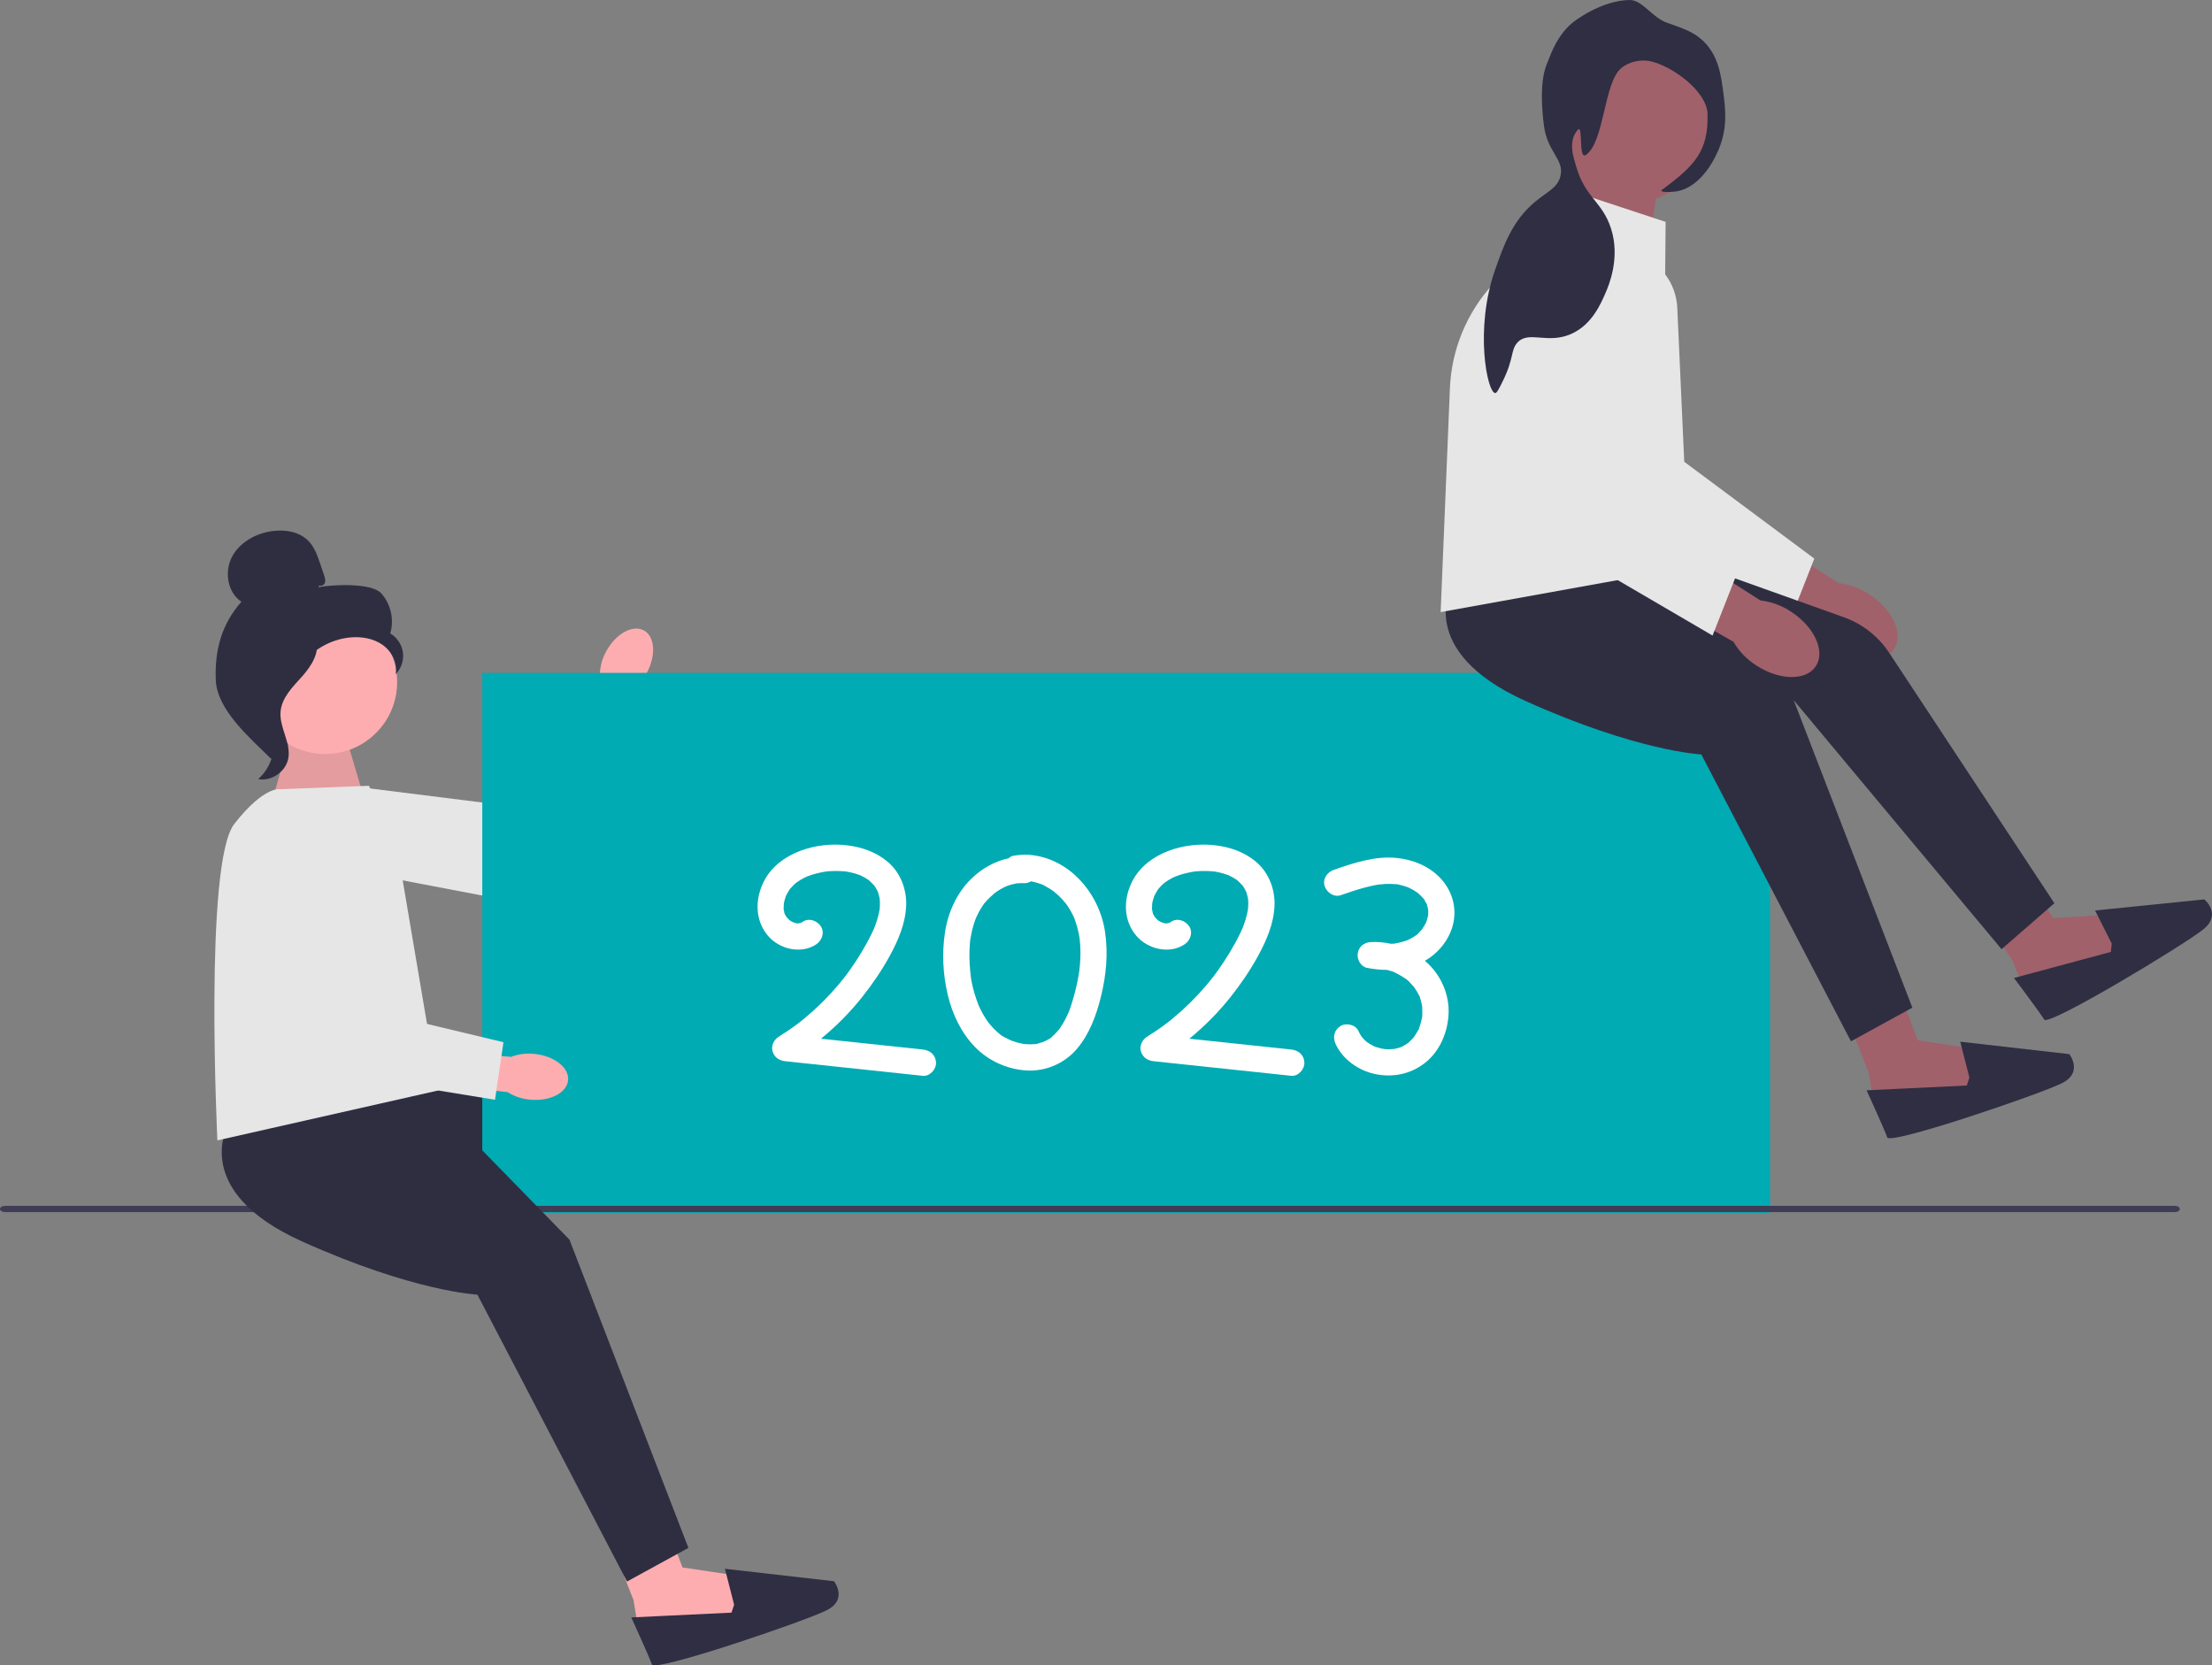 <svg xmlns="http://www.w3.org/2000/svg" width="841.387" height="633.525" viewBox="0 0 841.387 633.525" xmlns:xlink="http://www.w3.org/1999/xlink"><rect x="0" y="0" width="841.387" height="633.525" fill="#808080" stroke="none"/><polygon points="333.049 444.238 355.055 446.23 382.385 460.11 386.892 444.013 390.829 423.634 382.628 413.976 368.463 423.634 338.844 420.415 333.049 444.238" fill="#fdadb0"/><polygon points="152.404 413.343 135.489 462.795 257.182 428.025 335.736 449.917 347.326 424.806 260.402 388.105 193.061 415.464 152.404 413.343" fill="#2f2e41"/><path d="M384.855,422.762l2.576,1.932-15.991,30.266s10.802,6.302,14.021,6.302,14.203-62.323,12.916-71.527c-1.288-9.204-9.658-6.249-9.658-6.249l-18.069,38.171,14.205,1.106s0-0,0-0Z" fill="#2f2e41"/><g><path id="uuid-86d1eb0a-6810-4384-b6fa-c8bcf1fcb5b5-33" d="M228.182,256.257l-15.112,28.14,11.03,6.309,15.882-27.933c2.496-1.719,4.543-4.011,5.972-6.684,3.667-6.641,3.214-13.913-1.011-16.245s-10.621,1.158-14.285,7.797c-1.501,2.634-2.35,5.588-2.475,8.617Z" fill="#fdadb0"/><polygon points="116.773 327.967 193.459 342.59 240.766 268.304 221.92 256.71 185.535 305.554 116.382 296.888 116.773 327.967" fill="#e6e6e6"/></g><rect x="183.444" y="255.97" width="489.833" height="205.51" fill="#00abb3"/><polygon points="102.408 308.683 110.779 279.064 131.383 279.708 138.466 303.532 102.408 308.683" fill="#fdadb0"/><polygon points="102.408 308.683 110.779 279.064 131.383 279.708 138.466 303.532 102.408 308.683" isolation="isolate" opacity=".1"/><g><circle cx="123.699" cy="259.476" r="27.363" fill="#fdadb0"/><path d="M121.515,222.689l-.414,.71c5.353-1.064,20.225-1.752,23.891,2.29s5.019,10.051,3.44,15.274c2.598,1.518,4.433,4.276,4.829,7.258,.396,2.982-.655,6.124-2.766,8.268,.815-4.23-1.461-8.679-4.976-11.169-3.515-2.49-8.045-3.222-12.334-2.818-7.786,.734-15.143,5.158-19.441,11.691-3.564,5.416-5.451,12.489-11.125,15.625-1.173,.648,1.907,3.141,1.118,4.224-1.251,1.717-.216-1.033,1.021,.694s-.194,3.899,.805,5.773c.999,1.875-.652,7.035-2.469,8.136-8.134-8.063-20.608-18.597-21.022-30.043-.414-11.446,2.21-21.064,9.74-29.695-5.283-3.513-6.528-11.37-3.604-17.001,2.924-5.631,9.128-9.036,15.417-9.879,4.897-.657,10.336,.25,13.759,3.813,2.268,2.36,3.379,5.57,4.426,8.671,.492,1.458,.984,2.915,1.476,4.373,.293,.869,.589,1.804,.335,2.685-.254,.881-1.314,1.58-2.106,1.118,0,0,0,0,0,0Z" fill="#2f2e41"/><path d="M120.684,242.661l-.496,.343c1.636,5.071-1.704,10.336-5.259,14.305-3.556,3.968-7.738,8.053-8.209,13.36-.535,6.024,3.983,11.776,2.957,17.736-.881,5.12-6.399,8.947-11.503,7.978,5.165-4.41,7.28-12.067,5.11-18.502-1.328-3.937-4.105-7.501-4.169-11.655-.063-4.109,2.547-7.719,5.038-10.988,4.322-5.671,9.441-11.812,16.53-12.577,0,0,0,0,0,0Z" fill="#2f2e41"/></g><path d="M827.27,458.726H1.881c-1.043,0-1.881,.53-1.881,1.19s.838,1.19,1.881,1.19H827.27c1.043,0,1.881-.53,1.881-1.19s-.838-1.19-1.881-1.19Z" fill="#3f3d56"/><polygon points="627.402 91.271 631.276 67.063 605.131 56.411 601.257 93.208 627.402 91.271" fill="#a0616a"/><g><path id="uuid-fd3e2b75-3eeb-4412-a954-0712b6c912cc-34" d="M697.811,246.556c8.843,5.784,18.996,5.909,22.676,.281s-.506-14.878-9.353-20.663c-3.502-2.359-7.519-3.845-11.713-4.334l-37.779-24.033-10.9,17.969,38.401,21.785c2.13,3.648,5.103,6.733,8.67,8.996Z" fill="#a0616a"/><path d="M613.299,95.39h-0c-13.849,1.137-23.485,14.269-20.415,27.821l15.763,69.574,72.547,42.412,8.929-22.694-49.481-36.832-2.649-58.542c-.585-12.934-11.79-22.799-24.695-21.739Z" fill="#e6e6e6"/></g><g><polygon points="750.122 342.419 765.485 365.399 768.345 372.598 776.768 377.925 808.722 363.092 801.8 347.933 781.055 349.302 772.53 336.223 750.122 342.419" fill="#a0616a"/><path d="M803.25,358.958l-.319,3.168-36.859,9.911s9.842,13.098,11.488,15.823,53.428-28.544,60.561-34.34c7.134-5.795,.352-11.37,.352-11.37l-41.55,4.217,6.326,12.591h0Z" fill="#2f2e43"/></g><path d="M580.161,214.138l-4.092,9.673s-8.929,27.531,36.832,37.204c45.761,9.673,69.571,5.581,69.571,5.581l78.872,94.498,20.09-17.486-62.838-95.27c-4.129-6.26-10.18-11.008-17.242-13.53l-94.658-33.801-26.535,13.131Z" fill="#2f2e41"/><g><polygon points="700.734 382.441 710.844 408.169 712.103 415.812 719.197 422.812 753.579 415.133 750.047 398.846 729.488 395.761 723.947 381.166 700.734 382.441" fill="#a0616a"/><path d="M749.114,409.927l-.987,3.027-38.124,1.825s6.823,14.895,7.85,17.909,58.285-16.497,66.49-20.639c8.205-4.141,2.769-11.034,2.769-11.034l-41.494-4.738,3.496,13.65h0Z" fill="#2f2e43"/></g><path d="M558.37,213.932l-6.061,8.578s-14.593,24.994,28.053,44.201c42.646,19.207,66.782,20.285,66.782,20.285l56.912,109.14,23.356-12.801-45.241-117.256-44.1-40.467-79.702-11.68Z" fill="#2f2e41"/><g><polygon points="230.853 582.963 240.963 608.691 242.223 616.334 249.317 623.335 283.699 615.655 280.167 599.368 259.607 596.284 254.067 581.688 230.853 582.963" fill="#fdadb0"/><path d="M279.234,610.449l-.987,3.027-38.124,1.825s6.823,14.895,7.85,17.909,58.285-16.497,66.49-20.639c8.205-4.141,2.769-11.034,2.769-11.034l-41.494-4.738,3.496,13.65h0Z" fill="#2f2e43"/></g><path d="M92.812,419.442l-6.061,8.578s-14.593,24.994,28.053,44.201c42.646,19.207,66.782,20.285,66.782,20.285l56.912,109.14,23.356-12.801-45.241-117.256-57.459-58.858-66.343,6.71Z" fill="#2f2e41"/><path d="M633.556,84.405l-33.855-11.161-31.895,34.909c-9.917,10.854-15.687,24.858-16.295,39.548l-3.523,85.148,84.453-15.254,1.116-133.19Z" fill="#e6e6e6"/><g><path id="uuid-6c1cc897-b1f9-4a69-a1e6-210d41530732-35" d="M668.03,253.135c8.843,5.784,18.996,5.909,22.676,.281s-.506-14.878-9.353-20.663c-3.502-2.359-7.519-3.845-11.713-4.334l-37.779-24.033-10.9,17.969,38.401,21.785c2.13,3.648,5.103,6.733,8.67,8.996Z" fill="#a0616a"/><path d="M583.518,101.97h-0c-13.849,1.137-23.485,14.269-20.415,27.821l15.763,69.574,72.547,42.412,8.929-22.694-49.481-36.832-2.649-58.542c-.585-12.934-11.79-22.799-24.695-21.739Z" fill="#e6e6e6"/></g><circle cx="619.843" cy="47.383" r="29.902" fill="#a0616a"/><path d="M634.069,8.643c6.586,2.315,10.355,3.64,13.808,6.965,5.831,5.618,6.794,13.126,7.688,20.101,.7,5.457,1.604,12.513-1.592,20.574-1.091,2.751-6.381,15.008-16.506,16.557-1.989,.304-6.657,.384-5.312-.609,12.454-9.194,17.769-14.745,17.333-28.915-.271-8.805-13.725-18.311-21.713-20.02-3.365-.72-7.846-.062-11.058,2.575-6.714,5.512-6.428,28.306-13.508,33.07-2.912,1.96-.971-11.834-3.023-9.597-4.048,4.414-1.451,11.173-.724,13.747,3.45,12.21,9.956,13.405,13.326,23.831,3.639,11.257-.941,21.855-2.027,24.368-1.889,4.372-5.131,11.875-12.538,15.475-9.402,4.569-16.813-1.381-21.184,3.72-2.444,2.851-1.122,5.871-5.535,14.741-1.441,2.895-2.161,4.343-2.799,4.292-3.018-.243-7.904-24.399-.001-46.895,3.316-9.441,6.565-18.691,15.274-25.924,4.604-3.824,8.466-5.2,9.565-9.665,1.57-6.38-4.95-9.103-6.257-19.168-.894-6.884-1.521-16.73,.91-23.04,2.295-5.959,4.288-11.132,9.503-15.823,1.253-1.127,11.364-8.784,22.085-9,4.936-.099,8.562,6.63,14.285,8.642h0Z" fill="#2f2e43"/><g><path d="M327.288,332.998c.015,.007,.029,.014,.045,.021-.011-.006-.022-.011-.033-.017-.004-.002-.008-.003-.012-.005Z" fill="#fff"/><path d="M304.865,350.958c-.16-.024-.309,.038-.401,.111,.141-.041,.268-.072,.362-.087,.013-.008,.026-.016,.039-.024Z" fill="#fff"/><path d="M351.048,399.256c-12.925-1.37-25.849-2.74-38.774-4.109,5.786-4.716,11.071-10.047,15.704-15.893,3.901-4.922,7.445-10.1,10.454-15.617,3.22-5.905,5.974-12.273,6.252-19.087,.254-6.227-2.205-12.651-7.028-16.705-4.43-3.724-9.746-5.565-15.43-6.267-11.494-1.418-25.889,2.634-31.572,13.54-3.502,6.721-3.593,14.975,1.498,20.91,4.352,5.074,12.543,7.046,18.304,3.231,2.177-1.442,3.314-4.483,1.794-6.841-1.4-2.172-4.509-3.338-6.841-1.794-.177,.117-.362,.222-.542,.333,.032,.005,.065,.005,.097,.018-.022-.009-.074-.004-.136,.005-.028,.018-.058,.034-.086,.053-.42,.279-.428,.154-.277,.034-.228,.065-.473,.146-.638,.203-.163,.001-.327,.009-.49,.005-.111-.003-.475-.063-.573-.071-.095-.022-.177-.042-.209-.05-.209-.054-.794-.353-1.067-.375-.02-.01-.04-.019-.06-.03-.186-.099-.37-.204-.55-.313-.178-.108-.346-.23-.523-.339-.002-.002-.003-.004-.006-.006-.361-.355-.716-.707-1.065-1.072-.103-.212-.281-.421-.397-.621-.108-.186-.2-.381-.305-.568-.093-.166-.135-.237-.157-.271-.117-.438-.197-.992-.241-1.198-.027-.127-.084-.331-.112-.512,.013-.196,.024-.415,.022-.527-.013-.536,.017-1.066,.055-1.599,.001-.003,.001-.005,.002-.008,.076-.299,.119-.608,.191-.908,.132-.544,.293-1.08,.48-1.607,.023-.066,.05-.158,.073-.249,.112-.271,.265-.542,.392-.786,.26-.497,.543-.982,.849-1.453,.096-.148,.202-.354,.322-.529,.036-.032,.072-.067,.107-.107,.409-.461,.808-.919,1.252-1.347,.195-.188,.395-.372,.598-.552,.144-.128,.35-.295,.467-.391,.955-.693,1.96-1.314,3.013-1.848,.221-.112,1.045-.467,1.163-.531,.638-.243,1.276-.481,1.929-.683,1.157-.358,2.334-.647,3.522-.881,.55-.108,1.128-.239,1.694-.3,.028-.003,.042-.004,.076-.008,.325-.034,.648-.071,.974-.099,2.163-.187,4.295-.105,6.453,.078,.171,.028,.342,.054,.512,.084,.546,.095,1.09,.206,1.629,.334,1.067,.252,2.12,.566,3.147,.953-.025-.01,.133,.05,.294,.112-.203-.098-.35-.178,.012,.005,.151,.058,.3,.117,.299,.121-.005,.016-.136-.042-.267-.104,.038,.019,.06,.03,.109,.055,.429,.219,.864,.422,1.285,.657,.463,.258,.916,.534,1.356,.83,.161,.108,.318,.223,.478,.333,.009,.008,.014,.013,.023,.022,.714,.649,1.339,1.357,2.014,2.036,.107,.165,.223,.326,.329,.492,.352,.551,.641,1.126,.94,1.707,.004,.009,.005,.011,.01,.019,.071,.204,.151,.447,.17,.506,.222,.671,.369,1.348,.526,2.036,.019,.082,.031,.134,.044,.191,.028,.253,.039,.514,.052,.761,.043,.769,.039,1.54-.007,2.309-.017,.282-.049,.562-.067,.844-.005,.07-.007,.124-.01,.175-.012,.053-.024,.111-.039,.185-.114,.562-.211,1.127-.342,1.687-.348,1.487-.812,2.945-1.351,4.373-.129,.341-.264,.678-.398,1.017-.004,.008-.005,.012-.009,.02-.295,.663-.597,1.323-.914,1.975-.609,1.252-1.261,2.483-1.933,3.702-1.249,2.267-2.583,4.486-4,6.652-.707,1.08-1.434,2.147-2.18,3.2-.353,.498-.711,.993-1.073,1.485-.201,.273-.404,.545-.607,.816-.051,.068-.355,.465-.503,.66-.145,.185-.329,.419-.33,.42-.252,.318-.507,.635-.763,.951-.469,.578-.945,1.15-1.427,1.718-.918,1.082-1.859,2.145-2.821,3.188-2.011,2.178-4.117,4.269-6.311,6.263-1.094,.994-2.209,1.964-3.346,2.908-.516,.428-1.036,.852-1.561,1.27-.227,.181-.457,.36-.686,.54-.098,.074-.349,.267-.528,.401-2.352,1.767-4.785,3.421-7.285,4.971-1.817,1.126-2.987,3.517-2.298,5.647,.731,2.259,2.528,3.428,4.821,3.671,17.448,1.849,34.896,3.698,52.344,5.548,2.61,.277,5.112-2.497,5-5-.132-2.945-2.204-4.704-5-5Zm-52.348-51.121c-.102-.054-.19-.268-.264-.533,.075,.159,.27,.536,.264,.533Zm35.057-9.262c.012-.001,.062,.132,.117,.29-.068-.139-.135-.288-.117-.29Zm.138,.332c.157,.306,.09,.183,0,0h0Zm-1.438,14.042c.075-.188,.367-.827,0,0h0Z" fill="#fff"/><path d="M467.398,332.998c.015,.007,.029,.014,.044,.021-.011-.006-.022-.011-.032-.016-.004-.002-.008-.003-.012-.005Z" fill="#fff"/><path d="M444.976,350.958c-.16-.024-.309,.038-.401,.111,.141-.041,.268-.072,.362-.087,.013-.008,.026-.016,.039-.024Z" fill="#fff"/><path d="M491.158,399.256c-12.925-1.37-25.85-2.74-38.774-4.109,5.786-4.716,11.072-10.047,15.704-15.893,3.901-4.922,7.445-10.1,10.454-15.617,3.22-5.905,5.974-12.273,6.252-19.087,.254-6.227-2.205-12.651-7.028-16.705-4.43-3.724-9.746-5.565-15.43-6.267-11.494-1.418-25.889,2.634-31.572,13.54-3.502,6.721-3.593,14.975,1.498,20.91,4.352,5.074,12.543,7.046,18.304,3.231,2.177-1.442,3.314-4.483,1.794-6.841-1.4-2.172-4.509-3.338-6.841-1.794-.177,.117-.362,.222-.542,.333,.032,.005,.065,.005,.097,.018-.022-.009-.074-.004-.136,.005-.028,.018-.058,.034-.086,.053-.42,.279-.428,.154-.277,.034-.228,.065-.473,.146-.638,.203-.163,.001-.327,.009-.49,.005-.111-.003-.475-.063-.574-.071-.095-.022-.177-.042-.209-.05-.209-.054-.794-.353-1.067-.375-.02-.01-.04-.019-.06-.03-.186-.099-.37-.204-.55-.313-.178-.108-.346-.23-.523-.339-.002-.002-.003-.004-.006-.006-.36-.355-.716-.707-1.065-1.072-.103-.212-.281-.421-.397-.621-.108-.186-.2-.381-.305-.568-.093-.165-.135-.237-.157-.271-.117-.438-.198-.992-.241-1.198-.027-.127-.084-.331-.112-.512,.013-.196,.024-.415,.022-.526-.013-.536,.017-1.065,.055-1.599,.001-.003,.001-.005,.002-.008,.076-.299,.119-.608,.191-.908,.132-.544,.293-1.08,.48-1.607,.023-.066,.05-.158,.073-.249,.112-.271,.265-.542,.392-.786,.26-.497,.543-.982,.849-1.453,.096-.148,.202-.354,.322-.529,.036-.032,.072-.067,.107-.107,.409-.461,.808-.919,1.252-1.347,.195-.188,.395-.372,.598-.552,.144-.128,.351-.295,.467-.391,.955-.693,1.96-1.314,3.013-1.848,.221-.112,1.045-.467,1.163-.531,.638-.243,1.276-.481,1.929-.683,1.157-.358,2.334-.647,3.522-.881,.55-.108,1.128-.239,1.693-.3,.028-.003,.042-.004,.076-.008,.325-.034,.648-.071,.974-.099,2.163-.187,4.295-.105,6.453,.078,.171,.028,.341,.054,.512,.084,.546,.095,1.09,.206,1.629,.334,1.067,.252,2.12,.566,3.147,.953-.025-.01,.133,.05,.295,.112-.203-.098-.35-.178,.012,.005,.151,.058,.3,.117,.299,.121-.005,.016-.136-.042-.267-.105,.038,.019,.061,.031,.11,.055,.429,.219,.864,.422,1.286,.657,.463,.258,.916,.534,1.356,.83,.161,.108,.318,.223,.478,.333,.009,.008,.014,.013,.023,.021,.714,.649,1.339,1.357,2.014,2.036,.107,.165,.223,.326,.329,.492,.352,.551,.641,1.126,.94,1.707,.005,.009,.005,.011,.01,.019,.071,.204,.15,.447,.17,.506,.222,.671,.369,1.348,.526,2.036,.019,.082,.031,.135,.044,.191,.028,.253,.039,.513,.052,.76,.043,.769,.039,1.54-.007,2.309-.017,.282-.049,.562-.067,.844-.005,.07-.007,.124-.01,.175-.012,.053-.024,.111-.039,.185-.114,.562-.211,1.127-.342,1.687-.348,1.487-.812,2.945-1.351,4.373-.129,.341-.264,.679-.398,1.018-.003,.008-.005,.011-.008,.019-.295,.663-.597,1.323-.914,1.975-.609,1.252-1.261,2.483-1.932,3.702-1.249,2.267-2.583,4.486-4,6.652-.707,1.08-1.434,2.147-2.18,3.2-.353,.498-.711,.993-1.073,1.485-.201,.273-.404,.545-.607,.816-.051,.068-.353,.463-.502,.658-.145,.185-.33,.421-.331,.422-.252,.318-.507,.635-.763,.951-.469,.578-.945,1.15-1.427,1.718-.918,1.082-1.859,2.145-2.821,3.188-2.011,2.178-4.117,4.269-6.311,6.263-1.094,.994-2.209,1.964-3.346,2.908-.516,.428-1.036,.852-1.561,1.27-.228,.182-.457,.361-.687,.54-.099,.075-.349,.267-.527,.4-2.352,1.767-4.785,3.421-7.285,4.971-1.817,1.126-2.987,3.517-2.298,5.647,.731,2.259,2.528,3.428,4.821,3.671,17.448,1.849,34.896,3.698,52.344,5.548,2.61,.277,5.112-2.497,5-5-.132-2.945-2.204-4.704-5-5Zm-52.348-51.121c-.102-.054-.19-.268-.264-.533,.075,.159,.269,.536,.264,.533Zm35.057-9.262c.012-.001,.062,.132,.118,.291-.068-.14-.136-.289-.118-.291Zm.138,.332c.156,.304,.09,.183,0,0h0Zm-1.439,14.043c.074-.186,.37-.833,0,0h0Z" fill="#fff"/><path d="M391.291,325.172c-1.913-.14-3.77,.074-5.664,.338-.753,.105-1.422,.474-1.98,.994-5.344,1.135-10.305,3.988-14.213,7.809-5.506,5.384-8.814,12.757-9.974,20.31-1.215,7.907-.806,16.029,1.038,23.815,1.722,7.269,5.021,14.316,10.24,19.736,5.126,5.323,12.232,8.57,19.593,9.044,7.332,.472,14.606-2.633,19.336-8.253,4.722-5.611,7.3-12.583,9.055-19.623,2.042-8.19,2.864-16.604,1.589-24.975-2.231-14.646-13.655-28.071-29.02-29.196Zm-19.018,57.357c-.098-.224-.276-.71,0,0h0Zm38.514-15.555c-.067,.792-.155,1.583-.254,2.372-.035,.236-.096,.671-.107,.747-.093,.592-.193,1.182-.301,1.771-.592,3.233-1.387,6.439-2.379,9.573-.416,1.315-.828,2.702-1.406,3.966-.032,.064-.065,.13-.087,.177-.16,.344-.312,.691-.476,1.033-.379,.793-.785,1.573-1.223,2.336-.371,.647-.765,1.281-1.185,1.898-.139,.204-.288,.402-.425,.607-.029,.044-.05,.075-.072,.109-.015,.018-.026,.03-.043,.05-.478,.558-.951,1.114-1.47,1.636-.258,.26-.522,.512-.794,.758-.181,.164-.365,.324-.552,.481-.426,.345-.376,.312,.149-.098,.08,.305-2.481,1.627-3.269,1.957-.13,.031-.261,.065-.336,.091-.337,.116-.677,.222-1.02,.317-.455,.127-1.644,.596-2.084,.451,.208-.027,.416-.054,.624-.081-.236,.028-.472,.052-.709,.072-.356,.029-.712,.049-1.069,.06-.717,.021-1.435,.004-2.151-.048-.257-.019-.513-.048-.769-.072-.019-.004-.031-.007-.052-.011-.834-.173-1.663-.331-2.483-.563-.707-.2-1.39-.455-2.084-.692-.037-.013-.063-.021-.094-.031-.245-.113-.492-.222-.735-.339-1.17-.567-2.741-1.26-3.765-2.176-.083-.094-.211-.227-.308-.308-.234-.194-.465-.392-.692-.595-.569-.509-1.112-1.046-1.634-1.602-.47-.501-.908-1.027-1.345-1.555-.129-.165-.331-.421-.384-.495-.23-.321-.455-.647-.673-.977-.875-1.322-1.653-2.707-2.342-4.135-.173-.359-.334-.723-.502-1.084-.004-.008-.009-.02-.013-.029-.321-.831-.644-1.658-.928-2.504-1.002-2.988-1.882-6.227-2.169-9.376-.012-.125-.023-.238-.029-.289-.031-.265-.059-.53-.086-.795-.089-.861-.16-1.725-.213-2.589-.107-1.735-.141-3.474-.091-5.212,.029-1.012,.089-2.024,.18-3.032,.039-.431,.089-.861,.135-1.292,.04-.27,.083-.54,.128-.809,.311-1.836,.743-3.653,1.316-5.425,.132-.408,.271-.813,.418-1.216,.055-.15,.483-1.172,.456-1.141,.305-.666,.623-1.326,.972-1.97,.428-.79,.893-1.56,1.398-2.304,.194-.287,.402-.691,.657-.927-.175,.162-.267,.248-.321,.299,.118-.112,.375-.36,.476-.481,1.138-1.371,2.412-2.581,3.767-3.733,.026-.023,.043-.037,.066-.057,.037-.024,.074-.048,.123-.081,.313-.21,.616-.434,.932-.641,.732-.48,1.49-.922,2.269-1.32,.312-.159,.629-.304,.945-.455,.198-.077,.396-.152,.596-.223,.699-.248,1.41-.461,2.132-.635,.36-.087,.723-.164,1.087-.231,.098-.018,.197-.032,.296-.049,.057-.006,.124-.013,.212-.022,.876-.035,1.735-.085,2.613-.049,.893,.037,1.77-.234,2.536-.703,.157,.028,.314,.055,.471,.087,.761,.156,1.513,.354,2.253,.59,.343,.109,.683,.227,1.02,.352,.055,.021,.136,.043,.221,.065,.576,.15,1.2,.577,1.712,.853,.589,.318,1.165,.659,1.728,1.021,.308,.199,.613,.404,.913,.614,.168,.118,.333,.239,.498,.36,1.032,.864,2.025,1.755,2.947,2.738,.51,.544,.986,1.113,1.465,1.684,.019,.022,.031,.036,.047,.055,.024,.035,.046,.068,.077,.114,.245,.358,.503,.707,.743,1.069,.785,1.183,1.486,2.423,2.09,3.708,.024,.051,.074,.149,.128,.254,.173,.363,.3,.77,.435,1.144,.3,.831,.569,1.673,.806,2.523,.237,.848,.442,1.704,.618,2.567,.088,.431,.168,.864,.242,1.297,.014,.082,.073,.504,.107,.733,.192,1.65,.298,3.309,.311,4.97,.012,1.634-.057,3.267-.194,4.895Z" fill="#fff"/><path d="M552.674,351.755c1.62-6.48-.354-13.095-4.957-17.868-4.322-4.483-10.333-6.877-16.439-7.507-8.182-.845-16.317,1.876-23.933,4.52-2.465,.856-4.362,3.464-3.492,6.151,.789,2.44,3.505,4.411,6.151,3.492,2.927-1.016,5.859-2.026,8.851-2.835,1.45-.392,2.913-.738,4.39-1.01,.309-.057,.62-.106,.93-.161,.102-.018,.183-.033,.253-.046,.017-.002,.028-.003,.048-.005,.857-.087,1.71-.176,2.572-.214,1.418-.063,2.817,.003,4.23,.109,.163,.012,.248,.017,.304,.019,.182,.046,.359,.099,.465,.12,.583,.118,1.161,.26,1.732,.424,.538,.155,1.061,.347,1.59,.526-.031-.022-.056-.038-.09-.064,.053,.039,.133,.071,.208,.105,.076,.026,.136,.056,.185,.086,.091,.035,.185,.07,.258,.105,1.071,.506,2.102,1.099,3.071,1.78,.096,.068,.191,.137,.287,.205,.06,.045,.087,.065,.128,.096,.102,.096,.196,.192,.226,.218,.39,.345,.765,.706,1.123,1.085,.198,.209,.382,.429,.577,.64,.627,.679-.079-.167-.14-.208,.397,.263,.798,1.17,1.024,1.572,.14,.248,.261,.504,.397,.754,.171,.316,.204,.361,.178,.295,.122,.402,.212,.896,.259,1.084,.057,.225,.1,.453,.152,.68,.003,.012,.005,.019,.007,.03,.025,.653,.069,1.289,.029,1.945-.008,.126-.059,.376-.072,.56-.008,.04-.014,.08-.023,.12-.114,.544-.258,1.08-.43,1.608-.005,.014-.034,.106-.069,.219,.03-.137-.242,.595-.271,.654-.275,.561-.583,1.107-.918,1.635-.168,.265-.362,.515-.527,.78-.008,.013-.006,.013-.013,.024-.005,.005-.006,.006-.01,.011-.335,.377-.66,.761-1.014,1.121-.111,.113-.624,.715-1.012,1.05,.028-.039-.026-.027-.264,.135-.311,.211-.617,.43-.936,.63-.695,.435-1.419,.795-2.151,1.161-.006,.003-.015,.007-.022,.01,.029-.01,.046-.016,.079-.028-.03,.01-.059,.022-.089,.032-.151,.069-.426,.159-.38,.137-.23,.086-.46,.173-.694,.25-.719,.237-1.45,.435-2.189,.599-.337,.075-.675,.144-1.014,.204-.204,.037-.409,.071-.614,.101-.373,.057-.273,.043,.3-.041-.542,.219-1.392,.143-1.991,.155-2.484-.542-5.033-.764-7.568-.624-2.501,.138-4.57,1.798-4.911,4.335-.308,2.29,1.132,5.013,3.582,5.486,2.513,.485,5.036,.751,7.54,.757,.432,.114,.862,.237,1.287,.374,.469,.151,1.197,.303,1.627,.578,.064,.039,.126,.075,.177,.099,.324,.152,.645,.311,.962,.477,.528,.276,1.046,.571,1.552,.885,.303,.188,.603,.382,.898,.583,.254,.173,1.598,.912,.421,.274,1.041,.565,2.057,1.802,2.836,2.676,.193,.217,.578,.54,.688,.809-.115-.151-.231-.303-.346-.454,.142,.188,.281,.379,.417,.572,.408,.58,.787,1.18,1.134,1.798,.174,.31,.34,.625,.497,.944,.052,.107,.103,.214,.155,.321,.229,.509,.202,.431-.082-.232,.298,.356,.422,1.129,.56,1.584,.196,.642,.356,1.295,.484,1.954,.02,.11,.041,.22,.061,.33,.017,.107,.029,.181,.039,.238,.015,.194,.027,.376,.031,.432,.026,.349,.15,4.021-.088,4.032-.027,.001,.224-1.302,.038-.329-.063,.331-.117,.663-.187,.992-.163,.767-.368,1.526-.614,2.271-.088,.266-.181,.529-.279,.791-.089,.238-.098,.365-.078,.411-.214,.46-.609,1.016-.753,1.273-.272,.484-.563,.956-.875,1.415-.151,.222-.361,.654-.58,.81,.446-.573,.499-.651,.16-.235-.143,.169-.288,.335-.437,.499-.409,.45-.84,.879-1.293,1.285-.044,.039-.131,.132-.226,.228-.151,.112-.303,.223-.458,.33-.542,.374-1.106,.717-1.689,1.023-.179,.094-.363,.177-.542,.269-.097,.036-.193,.075-.29,.11-.594,.211-1.201,.387-1.815,.529-.211,.049-.424,.087-.636,.128,.034,.006,.064,.008,.1,.017-.04-.009-.09-.005-.133-.01-.086,.017-.172,.034-.259,.052-.321,.067-.363-.014-.206-.06-.44,.034-.927,.136-1.295,.141-.632,.008-1.264-.016-1.893-.071-.281-.143-.896-.147-1.184-.212-.618-.139-1.23-.308-1.832-.507-.269-.089-.533-.19-.799-.287-.115-.053-.23-.105-.344-.161-.564-.276-1.114-.58-1.646-.914-.265-.166-.518-.35-.781-.52-.025-.018-.031-.022-.053-.038-.055-.046-.111-.09-.166-.137-.512-.438-.996-.908-1.447-1.409-.067-.074-.311-.425-.441-.539-.068-.099-.137-.196-.203-.297-.402-.618-.747-1.265-1.056-1.933-1.102-2.381-4.721-3.161-6.841-1.794-2.453,1.582-2.973,4.294-1.794,6.841,2.729,5.894,8.775,10.104,15.053,11.402,6.983,1.444,13.945-.091,19.444-4.677,5.301-4.422,8.141-11.408,8.452-18.198,.326-7.118-2.618-14.095-7.703-19.041-.422-.41-.861-.804-1.308-1.187,5.159-2.886,9.256-8.012,10.688-13.74Zm-21.675-15.421c.101-.03,.27-.004,.446,.035-.182-.021-.419-.042-.446-.035Zm8.11,3.213c.062,.016,.181,.117,.292,.22-.075-.056-.167-.126-.292-.22Zm3.423,4.038c.101,.077,.192,.296,.269,.552-.045-.114-.257-.542-.269-.552Zm-7.185,53.37c.13-.099,.26-.199,.39-.298-.146,.147-.31,.3-.39,.298Zm5.517-14.758c.015,.001,.035,.181,.053,.389-.014-.104-.031-.229-.053-.389Zm-2.22-26.355c-.003,.002-.006,.003-.009,.004,.003-.001,.006-.003,.009-.004Z" fill="#fff"/><path d="M530.287,399.039c.011-.002,.022-.005,.033-.007-.231-.04-.402-.029-.498-.001,.167-.013,.321-.01,.465,.008Z" fill="#fff"/><path d="M535.516,357.594c-.253,.088-.367,.13-.39,.141,.126-.047,.253-.092,.38-.137,.003-.001,.007-.003,.01-.005Z" fill="#fff"/><path d="M535.476,337.507c-.036-.012-.072-.025-.108-.037,.452,.322,.495,.241,.303,.127-.068-.026-.121-.057-.185-.086-.003-.001-.006-.003-.009-.004Z" fill="#fff"/></g><path d="M106.837,300.215s-6.117-1.61-17.707,13.2-6.439,120.406-6.439,120.406l84.026-18.994-16.018-94.553-10.381-21.345-33.482,1.288h0Z" fill="#e6e6e6"/><g><path id="uuid-e1008c29-df3a-4e2b-bbb0-9d7c722c4a49-36" d="M194.393,402.051l-31.819-2.786-1.446,12.624,31.933,3.574c2.564,1.615,5.478,2.592,8.498,2.851,7.549,.75,14.052-2.536,14.529-7.338s-5.254-9.302-12.8-10.051c-3.012-.341-6.062,.045-8.895,1.125Z" fill="#fdadb0"/><polygon points="84.548 327.966 101.364 404.202 188.287 418.367 191.507 396.475 132.27 382.31 112.953 315.346 84.548 327.966" fill="#e6e6e6"/></g></svg>
